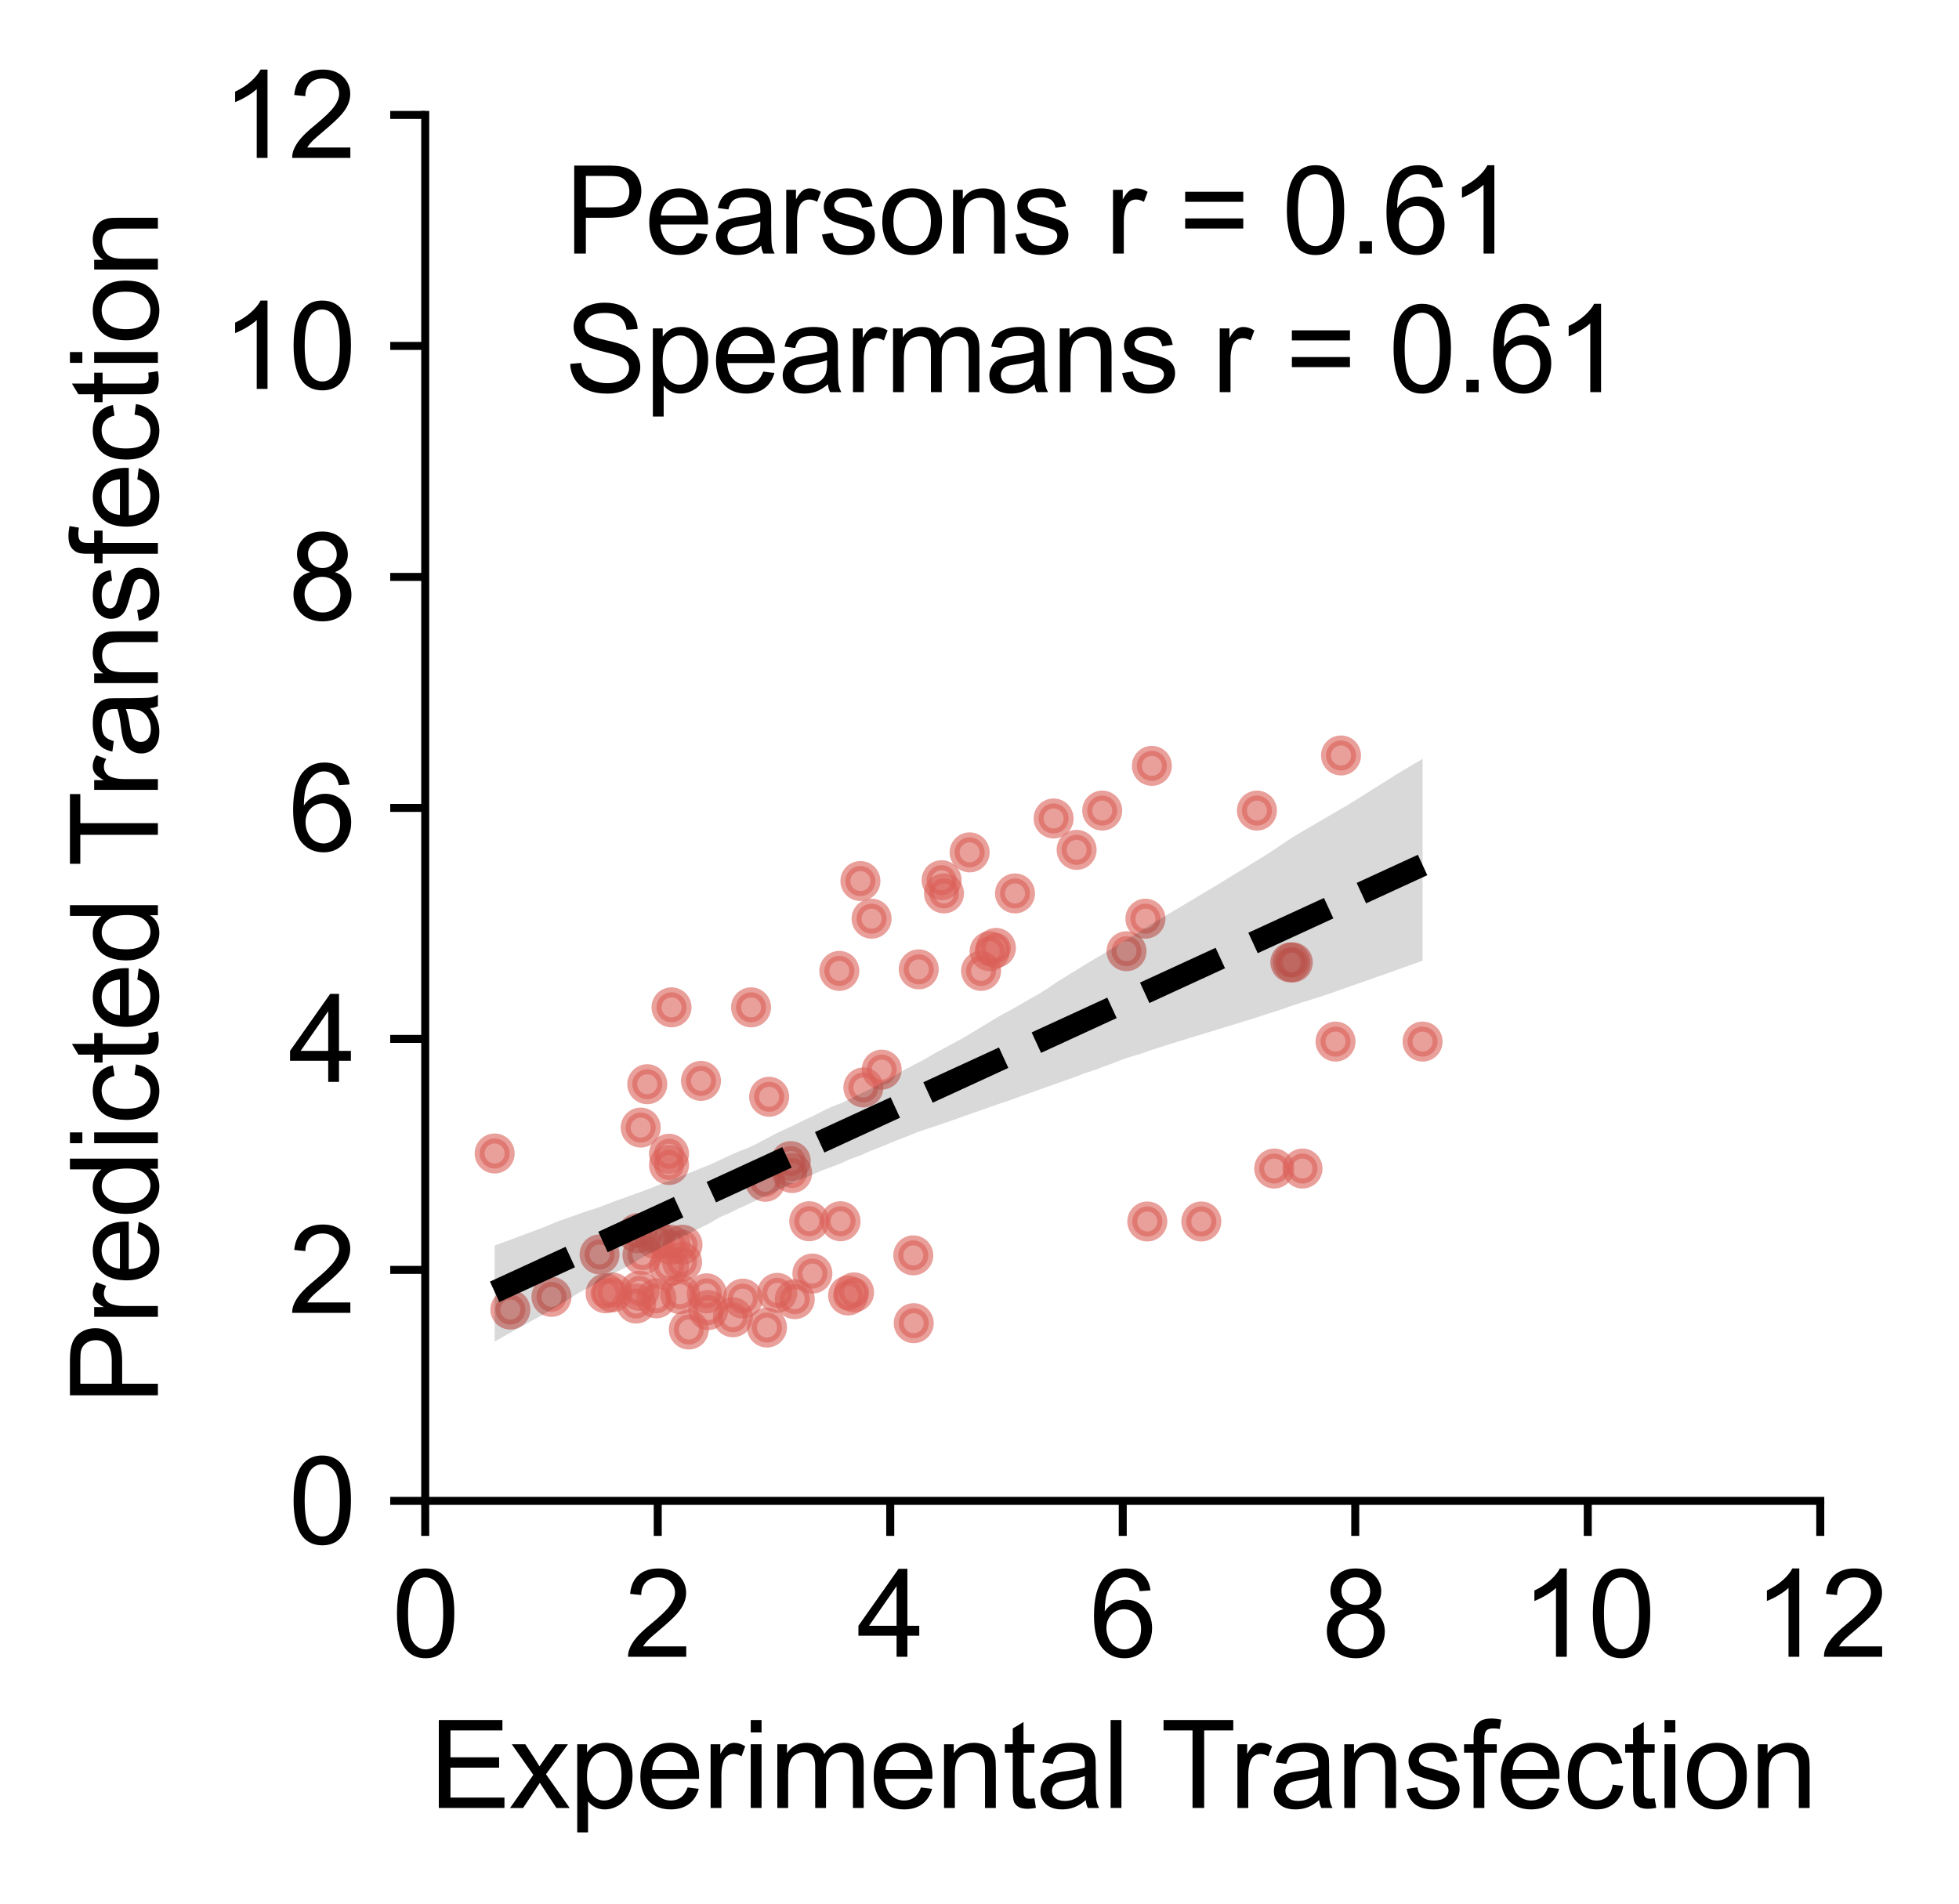 <?xml version="1.0" encoding="utf-8" standalone="no"?>
<!DOCTYPE svg PUBLIC "-//W3C//DTD SVG 1.1//EN"
  "http://www.w3.org/Graphics/SVG/1.1/DTD/svg11.dtd">
<svg xmlns:xlink="http://www.w3.org/1999/xlink" width="195.894pt" height="190.39pt" viewBox="0 0 195.894 190.39" xmlns="http://www.w3.org/2000/svg" version="1.1">
 <defs>
  <style type="text/css">*{stroke-linejoin: round; stroke-linecap: butt}</style>
 </defs>
 <g id="figure_1">
  <g id="patch_1">
   <path d="M 0 190.39 
L 195.894 190.39 
L 195.894 0 
L 0 0 
L 0 190.39 
z
" style="fill: none"/>
  </g>
  <g id="axes_1">
   <g id="patch_2">
    <path d="M 42.521 150.095 
L 182.021 150.095 
L 182.021 11.495 
L 42.521 11.495 
L 42.521 150.095 
z
" style="fill: none"/>
   </g>
   <g id="PathCollection_1">
    <defs>
     <path id="m7604adaec7" d="M 0 1.5 
C 0.398 1.5 0.779 1.342 1.061 1.061 
C 1.342 0.779 1.5 0.398 1.5 0 
C 1.5 -0.398 1.342 -0.779 1.061 -1.061 
C 0.779 -1.342 0.398 -1.5 0 -1.5 
C -0.398 -1.5 -0.779 -1.342 -1.061 -1.061 
C -1.342 -0.779 -1.5 -0.398 -1.5 0 
C -1.5 0.398 -1.342 0.779 -1.061 1.061 
C -0.779 1.342 -0.398 1.5 0 1.5 
z
" style="stroke: #db5f57; stroke-opacity: 0.6"/>
    </defs>
    <g clip-path="url(#pf74585db39)">
     <use xlink:href="#m7604adaec7" x="129.277" y="96.243" style="fill: #db5f57; fill-opacity: 0.6; stroke: #db5f57; stroke-opacity: 0.6"/>
     <use xlink:href="#m7604adaec7" x="125.691" y="81.063" style="fill: #db5f57; fill-opacity: 0.6; stroke: #db5f57; stroke-opacity: 0.6"/>
     <use xlink:href="#m7604adaec7" x="114.727" y="122.154" style="fill: #db5f57; fill-opacity: 0.6; stroke: #db5f57; stroke-opacity: 0.6"/>
     <use xlink:href="#m7604adaec7" x="98.961" y="95.125" style="fill: #db5f57; fill-opacity: 0.6; stroke: #db5f57; stroke-opacity: 0.6"/>
     <use xlink:href="#m7604adaec7" x="67.041" y="124.476" style="fill: #db5f57; fill-opacity: 0.6; stroke: #db5f57; stroke-opacity: 0.6"/>
     <use xlink:href="#m7604adaec7" x="67.151" y="100.739" style="fill: #db5f57; fill-opacity: 0.6; stroke: #db5f57; stroke-opacity: 0.6"/>
     <use xlink:href="#m7604adaec7" x="133.55" y="104.163" style="fill: #db5f57; fill-opacity: 0.6; stroke: #db5f57; stroke-opacity: 0.6"/>
     <use xlink:href="#m7604adaec7" x="87.156" y="91.873" style="fill: #db5f57; fill-opacity: 0.6; stroke: #db5f57; stroke-opacity: 0.6"/>
     <use xlink:href="#m7604adaec7" x="130.245" y="116.86" style="fill: #db5f57; fill-opacity: 0.6; stroke: #db5f57; stroke-opacity: 0.6"/>
     <use xlink:href="#m7604adaec7" x="83.931" y="97.095" style="fill: #db5f57; fill-opacity: 0.6; stroke: #db5f57; stroke-opacity: 0.6"/>
     <use xlink:href="#m7604adaec7" x="84.053" y="122.129" style="fill: #db5f57; fill-opacity: 0.6; stroke: #db5f57; stroke-opacity: 0.6"/>
     <use xlink:href="#m7604adaec7" x="94.396" y="89.345" style="fill: #db5f57; fill-opacity: 0.6; stroke: #db5f57; stroke-opacity: 0.6"/>
     <use xlink:href="#m7604adaec7" x="129.028" y="96.243" style="fill: #db5f57; fill-opacity: 0.6; stroke: #db5f57; stroke-opacity: 0.6"/>
     <use xlink:href="#m7604adaec7" x="110.22" y="81.063" style="fill: #db5f57; fill-opacity: 0.6; stroke: #db5f57; stroke-opacity: 0.6"/>
     <use xlink:href="#m7604adaec7" x="120.128" y="122.154" style="fill: #db5f57; fill-opacity: 0.6; stroke: #db5f57; stroke-opacity: 0.6"/>
     <use xlink:href="#m7604adaec7" x="112.648" y="95.125" style="fill: #db5f57; fill-opacity: 0.6; stroke: #db5f57; stroke-opacity: 0.6"/>
     <use xlink:href="#m7604adaec7" x="68.25" y="124.476" style="fill: #db5f57; fill-opacity: 0.6; stroke: #db5f57; stroke-opacity: 0.6"/>
     <use xlink:href="#m7604adaec7" x="75.104" y="100.739" style="fill: #db5f57; fill-opacity: 0.6; stroke: #db5f57; stroke-opacity: 0.6"/>
     <use xlink:href="#m7604adaec7" x="142.254" y="104.163" style="fill: #db5f57; fill-opacity: 0.6; stroke: #db5f57; stroke-opacity: 0.6"/>
     <use xlink:href="#m7604adaec7" x="114.538" y="91.873" style="fill: #db5f57; fill-opacity: 0.6; stroke: #db5f57; stroke-opacity: 0.6"/>
     <use xlink:href="#m7604adaec7" x="127.417" y="116.86" style="fill: #db5f57; fill-opacity: 0.6; stroke: #db5f57; stroke-opacity: 0.6"/>
     <use xlink:href="#m7604adaec7" x="98.105" y="97.095" style="fill: #db5f57; fill-opacity: 0.6; stroke: #db5f57; stroke-opacity: 0.6"/>
     <use xlink:href="#m7604adaec7" x="80.921" y="122.129" style="fill: #db5f57; fill-opacity: 0.6; stroke: #db5f57; stroke-opacity: 0.6"/>
     <use xlink:href="#m7604adaec7" x="101.498" y="89.345" style="fill: #db5f57; fill-opacity: 0.6; stroke: #db5f57; stroke-opacity: 0.6"/>
     <use xlink:href="#m7604adaec7" x="91.328" y="125.542" style="fill: #db5f57; fill-opacity: 0.6; stroke: #db5f57; stroke-opacity: 0.6"/>
     <use xlink:href="#m7604adaec7" x="134.097" y="75.551" style="fill: #db5f57; fill-opacity: 0.6; stroke: #db5f57; stroke-opacity: 0.6"/>
     <use xlink:href="#m7604adaec7" x="81.238" y="127.362" style="fill: #db5f57; fill-opacity: 0.6; stroke: #db5f57; stroke-opacity: 0.6"/>
     <use xlink:href="#m7604adaec7" x="86.336" y="108.751" style="fill: #db5f57; fill-opacity: 0.6; stroke: #db5f57; stroke-opacity: 0.6"/>
     <use xlink:href="#m7604adaec7" x="61.23" y="129.251" style="fill: #db5f57; fill-opacity: 0.6; stroke: #db5f57; stroke-opacity: 0.6"/>
     <use xlink:href="#m7604adaec7" x="66.9" y="115.382" style="fill: #db5f57; fill-opacity: 0.6; stroke: #db5f57; stroke-opacity: 0.6"/>
     <use xlink:href="#m7604adaec7" x="84.81" y="129.555" style="fill: #db5f57; fill-opacity: 0.6; stroke: #db5f57; stroke-opacity: 0.6"/>
     <use xlink:href="#m7604adaec7" x="115.184" y="76.59" style="fill: #db5f57; fill-opacity: 0.6; stroke: #db5f57; stroke-opacity: 0.6"/>
     <use xlink:href="#m7604adaec7" x="79.476" y="129.924" style="fill: #db5f57; fill-opacity: 0.6; stroke: #db5f57; stroke-opacity: 0.6"/>
     <use xlink:href="#m7604adaec7" x="91.87" y="96.941" style="fill: #db5f57; fill-opacity: 0.6; stroke: #db5f57; stroke-opacity: 0.6"/>
     <use xlink:href="#m7604adaec7" x="70.669" y="129.339" style="fill: #db5f57; fill-opacity: 0.6; stroke: #db5f57; stroke-opacity: 0.6"/>
     <use xlink:href="#m7604adaec7" x="96.96" y="85.241" style="fill: #db5f57; fill-opacity: 0.6; stroke: #db5f57; stroke-opacity: 0.6"/>
     <use xlink:href="#m7604adaec7" x="64.725" y="108.426" style="fill: #db5f57; fill-opacity: 0.6; stroke: #db5f57; stroke-opacity: 0.6"/>
     <use xlink:href="#m7604adaec7" x="76.911" y="109.682" style="fill: #db5f57; fill-opacity: 0.6; stroke: #db5f57; stroke-opacity: 0.6"/>
     <use xlink:href="#m7604adaec7" x="79.212" y="117.31" style="fill: #db5f57; fill-opacity: 0.6; stroke: #db5f57; stroke-opacity: 0.6"/>
     <use xlink:href="#m7604adaec7" x="64.068" y="112.763" style="fill: #db5f57; fill-opacity: 0.6; stroke: #db5f57; stroke-opacity: 0.6"/>
     <use xlink:href="#m7604adaec7" x="64.243" y="125.506" style="fill: #db5f57; fill-opacity: 0.6; stroke: #db5f57; stroke-opacity: 0.6"/>
     <use xlink:href="#m7604adaec7" x="66.9" y="116.505" style="fill: #db5f57; fill-opacity: 0.6; stroke: #db5f57; stroke-opacity: 0.6"/>
     <use xlink:href="#m7604adaec7" x="70.82" y="131.015" style="fill: #db5f57; fill-opacity: 0.6; stroke: #db5f57; stroke-opacity: 0.6"/>
     <use xlink:href="#m7604adaec7" x="99.588" y="94.797" style="fill: #db5f57; fill-opacity: 0.6; stroke: #db5f57; stroke-opacity: 0.6"/>
     <use xlink:href="#m7604adaec7" x="63.61" y="130.361" style="fill: #db5f57; fill-opacity: 0.6; stroke: #db5f57; stroke-opacity: 0.6"/>
     <use xlink:href="#m7604adaec7" x="107.659" y="84.99" style="fill: #db5f57; fill-opacity: 0.6; stroke: #db5f57; stroke-opacity: 0.6"/>
     <use xlink:href="#m7604adaec7" x="65.639" y="129.841" style="fill: #db5f57; fill-opacity: 0.6; stroke: #db5f57; stroke-opacity: 0.6"/>
     <use xlink:href="#m7604adaec7" x="105.357" y="81.851" style="fill: #db5f57; fill-opacity: 0.6; stroke: #db5f57; stroke-opacity: 0.6"/>
     <use xlink:href="#m7604adaec7" x="51.035" y="130.963" style="fill: #db5f57; fill-opacity: 0.6; stroke: #db5f57; stroke-opacity: 0.6"/>
     <use xlink:href="#m7604adaec7" x="68.88" y="132.958" style="fill: #db5f57; fill-opacity: 0.6; stroke: #db5f57; stroke-opacity: 0.6"/>
     <use xlink:href="#m7604adaec7" x="66.9" y="126.628" style="fill: #db5f57; fill-opacity: 0.6; stroke: #db5f57; stroke-opacity: 0.6"/>
     <use xlink:href="#m7604adaec7" x="68.015" y="129.427" style="fill: #db5f57; fill-opacity: 0.6; stroke: #db5f57; stroke-opacity: 0.6"/>
     <use xlink:href="#m7604adaec7" x="60.555" y="129.335" style="fill: #db5f57; fill-opacity: 0.6; stroke: #db5f57; stroke-opacity: 0.6"/>
     <use xlink:href="#m7604adaec7" x="63.758" y="123.324" style="fill: #db5f57; fill-opacity: 0.6; stroke: #db5f57; stroke-opacity: 0.6"/>
     <use xlink:href="#m7604adaec7" x="49.464" y="115.354" style="fill: #db5f57; fill-opacity: 0.6; stroke: #db5f57; stroke-opacity: 0.6"/>
     <use xlink:href="#m7604adaec7" x="73.289" y="131.734" style="fill: #db5f57; fill-opacity: 0.6; stroke: #db5f57; stroke-opacity: 0.6"/>
     <use xlink:href="#m7604adaec7" x="63.947" y="129.087" style="fill: #db5f57; fill-opacity: 0.6; stroke: #db5f57; stroke-opacity: 0.6"/>
     <use xlink:href="#m7604adaec7" x="70.097" y="108.095" style="fill: #db5f57; fill-opacity: 0.6; stroke: #db5f57; stroke-opacity: 0.6"/>
     <use xlink:href="#m7604adaec7" x="77.722" y="129.295" style="fill: #db5f57; fill-opacity: 0.6; stroke: #db5f57; stroke-opacity: 0.6"/>
     <use xlink:href="#m7604adaec7" x="94.157" y="88.023" style="fill: #db5f57; fill-opacity: 0.6; stroke: #db5f57; stroke-opacity: 0.6"/>
     <use xlink:href="#m7604adaec7" x="79.074" y="116.114" style="fill: #db5f57; fill-opacity: 0.6; stroke: #db5f57; stroke-opacity: 0.6"/>
     <use xlink:href="#m7604adaec7" x="76.693" y="132.761" style="fill: #db5f57; fill-opacity: 0.6; stroke: #db5f57; stroke-opacity: 0.6"/>
     <use xlink:href="#m7604adaec7" x="76.529" y="118.185" style="fill: #db5f57; fill-opacity: 0.6; stroke: #db5f57; stroke-opacity: 0.6"/>
     <use xlink:href="#m7604adaec7" x="85.404" y="129.245" style="fill: #db5f57; fill-opacity: 0.6; stroke: #db5f57; stroke-opacity: 0.6"/>
     <use xlink:href="#m7604adaec7" x="68.204" y="126.205" style="fill: #db5f57; fill-opacity: 0.6; stroke: #db5f57; stroke-opacity: 0.6"/>
     <use xlink:href="#m7604adaec7" x="65.518" y="123.893" style="fill: #db5f57; fill-opacity: 0.6; stroke: #db5f57; stroke-opacity: 0.6"/>
     <use xlink:href="#m7604adaec7" x="59.957" y="125.451" style="fill: #db5f57; fill-opacity: 0.6; stroke: #db5f57; stroke-opacity: 0.6"/>
     <use xlink:href="#m7604adaec7" x="91.369" y="132.324" style="fill: #db5f57; fill-opacity: 0.6; stroke: #db5f57; stroke-opacity: 0.6"/>
     <use xlink:href="#m7604adaec7" x="55.146" y="129.692" style="fill: #db5f57; fill-opacity: 0.6; stroke: #db5f57; stroke-opacity: 0.6"/>
     <use xlink:href="#m7604adaec7" x="88.169" y="106.971" style="fill: #db5f57; fill-opacity: 0.6; stroke: #db5f57; stroke-opacity: 0.6"/>
     <use xlink:href="#m7604adaec7" x="74.281" y="129.868" style="fill: #db5f57; fill-opacity: 0.6; stroke: #db5f57; stroke-opacity: 0.6"/>
     <use xlink:href="#m7604adaec7" x="86.038" y="88.108" style="fill: #db5f57; fill-opacity: 0.6; stroke: #db5f57; stroke-opacity: 0.6"/>
    </g>
   </g>
   <g id="PolyCollection_1">
    <path d="M 49.464 124.561 
L 49.464 134.165 
L 50.401 133.63 
L 51.338 133.102 
L 52.276 132.59 
L 53.213 132.071 
L 54.15 131.551 
L 55.087 131.024 
L 56.025 130.468 
L 56.962 129.875 
L 57.899 129.268 
L 58.836 128.784 
L 59.774 128.244 
L 60.711 127.691 
L 61.648 127.206 
L 62.586 126.738 
L 63.523 126.179 
L 64.46 125.628 
L 65.397 125.139 
L 66.335 124.638 
L 67.272 124.132 
L 68.209 123.695 
L 69.146 123.221 
L 70.084 122.768 
L 71.021 122.298 
L 71.958 121.732 
L 72.896 121.342 
L 73.833 120.872 
L 74.77 120.451 
L 75.707 120.005 
L 76.645 119.564 
L 77.582 119.137 
L 78.519 118.7 
L 79.457 118.222 
L 80.394 117.845 
L 81.331 117.438 
L 82.268 117.022 
L 83.206 116.676 
L 84.143 116.317 
L 85.08 115.887 
L 86.017 115.558 
L 86.955 115.138 
L 87.892 114.77 
L 88.829 114.388 
L 89.767 114.003 
L 90.704 113.645 
L 91.641 113.256 
L 92.578 112.933 
L 93.516 112.621 
L 94.453 112.308 
L 95.39 111.978 
L 96.327 111.648 
L 97.265 111.319 
L 98.202 110.989 
L 99.139 110.659 
L 100.077 110.33 
L 101.014 110.024 
L 101.951 109.672 
L 102.888 109.341 
L 103.826 109.008 
L 104.763 108.673 
L 105.7 108.341 
L 106.637 108.01 
L 107.575 107.678 
L 108.512 107.315 
L 109.449 107.013 
L 110.387 106.653 
L 111.324 106.315 
L 112.261 105.941 
L 113.198 105.644 
L 114.136 105.358 
L 115.073 105.027 
L 116.01 104.727 
L 116.948 104.426 
L 117.885 104.135 
L 118.822 103.851 
L 119.759 103.564 
L 120.697 103.278 
L 121.634 102.991 
L 122.571 102.704 
L 123.508 102.416 
L 124.446 102.129 
L 125.383 101.841 
L 126.32 101.533 
L 127.258 101.23 
L 128.195 100.927 
L 129.132 100.596 
L 130.069 100.291 
L 131.007 99.996 
L 131.944 99.702 
L 132.881 99.39 
L 133.818 99.061 
L 134.756 98.732 
L 135.693 98.403 
L 136.63 98.073 
L 137.568 97.744 
L 138.505 97.415 
L 139.442 97.08 
L 140.379 96.745 
L 141.317 96.409 
L 142.254 96.074 
L 142.254 75.883 
L 142.254 75.883 
L 141.317 76.444 
L 140.379 76.992 
L 139.442 77.57 
L 138.505 78.159 
L 137.568 78.748 
L 136.63 79.337 
L 135.693 79.926 
L 134.756 80.51 
L 133.818 81.057 
L 132.881 81.603 
L 131.944 82.15 
L 131.007 82.697 
L 130.069 83.243 
L 129.132 83.809 
L 128.195 84.436 
L 127.258 85.063 
L 126.32 85.673 
L 125.383 86.246 
L 124.446 86.819 
L 123.508 87.392 
L 122.571 87.966 
L 121.634 88.539 
L 120.697 89.104 
L 119.759 89.663 
L 118.822 90.222 
L 117.885 90.78 
L 116.948 91.339 
L 116.01 91.899 
L 115.073 92.467 
L 114.136 93.053 
L 113.198 93.633 
L 112.261 94.198 
L 111.324 94.763 
L 110.387 95.354 
L 109.449 95.905 
L 108.512 96.464 
L 107.575 97.047 
L 106.637 97.624 
L 105.7 98.201 
L 104.763 98.845 
L 103.826 99.43 
L 102.888 99.956 
L 101.951 100.506 
L 101.014 101.033 
L 100.077 101.532 
L 99.139 102.096 
L 98.202 102.661 
L 97.265 103.225 
L 96.327 103.789 
L 95.39 104.294 
L 94.453 104.803 
L 93.516 105.31 
L 92.578 105.856 
L 91.641 106.36 
L 90.704 106.842 
L 89.767 107.38 
L 88.829 107.964 
L 87.892 108.446 
L 86.955 108.938 
L 86.017 109.381 
L 85.08 109.853 
L 84.143 110.305 
L 83.206 110.664 
L 82.268 111.111 
L 81.331 111.593 
L 80.394 112.017 
L 79.457 112.495 
L 78.519 112.922 
L 77.582 113.365 
L 76.645 113.859 
L 75.707 114.361 
L 74.77 114.799 
L 73.833 115.166 
L 72.896 115.587 
L 71.958 116.021 
L 71.021 116.463 
L 70.084 116.824 
L 69.146 117.216 
L 68.209 117.595 
L 67.272 117.981 
L 66.335 118.297 
L 65.397 118.691 
L 64.46 119.048 
L 63.523 119.396 
L 62.586 119.728 
L 61.648 120.063 
L 60.711 120.424 
L 59.774 120.779 
L 58.836 121.064 
L 57.899 121.397 
L 56.962 121.73 
L 56.025 122.06 
L 55.087 122.43 
L 54.15 122.819 
L 53.213 123.169 
L 52.276 123.518 
L 51.338 123.869 
L 50.401 124.219 
L 49.464 124.561 
z
" clip-path="url(#pf74585db39)" style="fill-opacity: 0.15"/>
   </g>
   <g id="matplotlib.axis_1">
    <g id="xtick_1">
     <g id="line2d_1">
      <defs>
       <path id="m5dd167dd6c" d="M 0 0 
L 0 3.5 
" style="stroke: #000000; stroke-width: 0.8"/>
      </defs>
      <g>
       <use xlink:href="#m5dd167dd6c" x="42.521" y="150.095" style="stroke: #000000; stroke-width: 0.8"/>
      </g>
     </g>
     <g id="text_1">
      <!-- 0 -->
      <g transform="translate(39.184 165.684) scale(0.12 -0.12)">
       <defs>
        <path id="ArialMT-30" d="M 266 2259 
Q 266 3072 433 3567 
Q 600 4063 929 4331 
Q 1259 4600 1759 4600 
Q 2128 4600 2406 4451 
Q 2684 4303 2865 4023 
Q 3047 3744 3150 3342 
Q 3253 2941 3253 2259 
Q 3253 1453 3087 958 
Q 2922 463 2592 192 
Q 2263 -78 1759 -78 
Q 1097 -78 719 397 
Q 266 969 266 2259 
z
M 844 2259 
Q 844 1131 1108 757 
Q 1372 384 1759 384 
Q 2147 384 2411 759 
Q 2675 1134 2675 2259 
Q 2675 3391 2411 3762 
Q 2147 4134 1753 4134 
Q 1366 4134 1134 3806 
Q 844 3388 844 2259 
z
" transform="scale(0.016)"/>
       </defs>
       <use xlink:href="#ArialMT-30"/>
      </g>
     </g>
    </g>
    <g id="xtick_2">
     <g id="line2d_2">
      <g>
       <use xlink:href="#m5dd167dd6c" x="65.771" y="150.095" style="stroke: #000000; stroke-width: 0.8"/>
      </g>
     </g>
     <g id="text_2">
      <!-- 2 -->
      <g transform="translate(62.434 165.684) scale(0.12 -0.12)">
       <defs>
        <path id="ArialMT-32" d="M 3222 541 
L 3222 0 
L 194 0 
Q 188 203 259 391 
Q 375 700 629 1000 
Q 884 1300 1366 1694 
Q 2113 2306 2375 2664 
Q 2638 3022 2638 3341 
Q 2638 3675 2398 3904 
Q 2159 4134 1775 4134 
Q 1369 4134 1125 3890 
Q 881 3647 878 3216 
L 300 3275 
Q 359 3922 746 4261 
Q 1134 4600 1788 4600 
Q 2447 4600 2831 4234 
Q 3216 3869 3216 3328 
Q 3216 3053 3103 2787 
Q 2991 2522 2730 2228 
Q 2469 1934 1863 1422 
Q 1356 997 1212 845 
Q 1069 694 975 541 
L 3222 541 
z
" transform="scale(0.016)"/>
       </defs>
       <use xlink:href="#ArialMT-32"/>
      </g>
     </g>
    </g>
    <g id="xtick_3">
     <g id="line2d_3">
      <g>
       <use xlink:href="#m5dd167dd6c" x="89.021" y="150.095" style="stroke: #000000; stroke-width: 0.8"/>
      </g>
     </g>
     <g id="text_3">
      <!-- 4 -->
      <g transform="translate(85.684 165.684) scale(0.12 -0.12)">
       <defs>
        <path id="ArialMT-34" d="M 2069 0 
L 2069 1097 
L 81 1097 
L 81 1613 
L 2172 4581 
L 2631 4581 
L 2631 1613 
L 3250 1613 
L 3250 1097 
L 2631 1097 
L 2631 0 
L 2069 0 
z
M 2069 1613 
L 2069 3678 
L 634 1613 
L 2069 1613 
z
" transform="scale(0.016)"/>
       </defs>
       <use xlink:href="#ArialMT-34"/>
      </g>
     </g>
    </g>
    <g id="xtick_4">
     <g id="line2d_4">
      <g>
       <use xlink:href="#m5dd167dd6c" x="112.271" y="150.095" style="stroke: #000000; stroke-width: 0.8"/>
      </g>
     </g>
     <g id="text_4">
      <!-- 6 -->
      <g transform="translate(108.934 165.684) scale(0.12 -0.12)">
       <defs>
        <path id="ArialMT-36" d="M 3184 3459 
L 2625 3416 
Q 2550 3747 2413 3897 
Q 2184 4138 1850 4138 
Q 1581 4138 1378 3988 
Q 1113 3794 959 3422 
Q 806 3050 800 2363 
Q 1003 2672 1297 2822 
Q 1591 2972 1913 2972 
Q 2475 2972 2870 2558 
Q 3266 2144 3266 1488 
Q 3266 1056 3080 686 
Q 2894 316 2569 119 
Q 2244 -78 1831 -78 
Q 1128 -78 684 439 
Q 241 956 241 2144 
Q 241 3472 731 4075 
Q 1159 4600 1884 4600 
Q 2425 4600 2770 4297 
Q 3116 3994 3184 3459 
z
M 888 1484 
Q 888 1194 1011 928 
Q 1134 663 1356 523 
Q 1578 384 1822 384 
Q 2178 384 2434 671 
Q 2691 959 2691 1453 
Q 2691 1928 2437 2201 
Q 2184 2475 1800 2475 
Q 1419 2475 1153 2201 
Q 888 1928 888 1484 
z
" transform="scale(0.016)"/>
       </defs>
       <use xlink:href="#ArialMT-36"/>
      </g>
     </g>
    </g>
    <g id="xtick_5">
     <g id="line2d_5">
      <g>
       <use xlink:href="#m5dd167dd6c" x="135.521" y="150.095" style="stroke: #000000; stroke-width: 0.8"/>
      </g>
     </g>
     <g id="text_5">
      <!-- 8 -->
      <g transform="translate(132.184 165.684) scale(0.12 -0.12)">
       <defs>
        <path id="ArialMT-38" d="M 1131 2484 
Q 781 2613 612 2850 
Q 444 3088 444 3419 
Q 444 3919 803 4259 
Q 1163 4600 1759 4600 
Q 2359 4600 2725 4251 
Q 3091 3903 3091 3403 
Q 3091 3084 2923 2848 
Q 2756 2613 2416 2484 
Q 2838 2347 3058 2040 
Q 3278 1734 3278 1309 
Q 3278 722 2862 322 
Q 2447 -78 1769 -78 
Q 1091 -78 675 323 
Q 259 725 259 1325 
Q 259 1772 486 2073 
Q 713 2375 1131 2484 
z
M 1019 3438 
Q 1019 3113 1228 2906 
Q 1438 2700 1772 2700 
Q 2097 2700 2305 2904 
Q 2513 3109 2513 3406 
Q 2513 3716 2298 3927 
Q 2084 4138 1766 4138 
Q 1444 4138 1231 3931 
Q 1019 3725 1019 3438 
z
M 838 1322 
Q 838 1081 952 856 
Q 1066 631 1291 507 
Q 1516 384 1775 384 
Q 2178 384 2440 643 
Q 2703 903 2703 1303 
Q 2703 1709 2433 1975 
Q 2163 2241 1756 2241 
Q 1359 2241 1098 1978 
Q 838 1716 838 1322 
z
" transform="scale(0.016)"/>
       </defs>
       <use xlink:href="#ArialMT-38"/>
      </g>
     </g>
    </g>
    <g id="xtick_6">
     <g id="line2d_6">
      <g>
       <use xlink:href="#m5dd167dd6c" x="158.771" y="150.095" style="stroke: #000000; stroke-width: 0.8"/>
      </g>
     </g>
     <g id="text_6">
      <!-- 10 -->
      <g transform="translate(152.097 165.684) scale(0.12 -0.12)">
       <defs>
        <path id="ArialMT-31" d="M 2384 0 
L 1822 0 
L 1822 3584 
Q 1619 3391 1289 3197 
Q 959 3003 697 2906 
L 697 3450 
Q 1169 3672 1522 3987 
Q 1875 4303 2022 4600 
L 2384 4600 
L 2384 0 
z
" transform="scale(0.016)"/>
       </defs>
       <use xlink:href="#ArialMT-31"/>
       <use xlink:href="#ArialMT-30" x="55.615"/>
      </g>
     </g>
    </g>
    <g id="xtick_7">
     <g id="line2d_7">
      <g>
       <use xlink:href="#m5dd167dd6c" x="182.021" y="150.095" style="stroke: #000000; stroke-width: 0.8"/>
      </g>
     </g>
     <g id="text_7">
      <!-- 12 -->
      <g transform="translate(175.347 165.684) scale(0.12 -0.12)">
       <use xlink:href="#ArialMT-31"/>
       <use xlink:href="#ArialMT-32" x="55.615"/>
      </g>
     </g>
    </g>
    <g id="text_8">
     <!-- Experimental Transfection -->
     <g transform="translate(42.908 180.805) scale(0.12 -0.12)">
      <defs>
       <path id="ArialMT-45" d="M 506 0 
L 506 4581 
L 3819 4581 
L 3819 4041 
L 1113 4041 
L 1113 2638 
L 3647 2638 
L 3647 2100 
L 1113 2100 
L 1113 541 
L 3925 541 
L 3925 0 
L 506 0 
z
" transform="scale(0.016)"/>
       <path id="ArialMT-78" d="M 47 0 
L 1259 1725 
L 138 3319 
L 841 3319 
L 1350 2541 
Q 1494 2319 1581 2169 
Q 1719 2375 1834 2534 
L 2394 3319 
L 3066 3319 
L 1919 1756 
L 3153 0 
L 2463 0 
L 1781 1031 
L 1600 1309 
L 728 0 
L 47 0 
z
" transform="scale(0.016)"/>
       <path id="ArialMT-70" d="M 422 -1272 
L 422 3319 
L 934 3319 
L 934 2888 
Q 1116 3141 1344 3267 
Q 1572 3394 1897 3394 
Q 2322 3394 2647 3175 
Q 2972 2956 3137 2557 
Q 3303 2159 3303 1684 
Q 3303 1175 3120 767 
Q 2938 359 2589 142 
Q 2241 -75 1856 -75 
Q 1575 -75 1351 44 
Q 1128 163 984 344 
L 984 -1272 
L 422 -1272 
z
M 931 1641 
Q 931 1000 1190 694 
Q 1450 388 1819 388 
Q 2194 388 2461 705 
Q 2728 1022 2728 1688 
Q 2728 2322 2467 2637 
Q 2206 2953 1844 2953 
Q 1484 2953 1207 2617 
Q 931 2281 931 1641 
z
" transform="scale(0.016)"/>
       <path id="ArialMT-65" d="M 2694 1069 
L 3275 997 
Q 3138 488 2766 206 
Q 2394 -75 1816 -75 
Q 1088 -75 661 373 
Q 234 822 234 1631 
Q 234 2469 665 2931 
Q 1097 3394 1784 3394 
Q 2450 3394 2872 2941 
Q 3294 2488 3294 1666 
Q 3294 1616 3291 1516 
L 816 1516 
Q 847 969 1125 678 
Q 1403 388 1819 388 
Q 2128 388 2347 550 
Q 2566 713 2694 1069 
z
M 847 1978 
L 2700 1978 
Q 2663 2397 2488 2606 
Q 2219 2931 1791 2931 
Q 1403 2931 1139 2672 
Q 875 2413 847 1978 
z
" transform="scale(0.016)"/>
       <path id="ArialMT-72" d="M 416 0 
L 416 3319 
L 922 3319 
L 922 2816 
Q 1116 3169 1280 3281 
Q 1444 3394 1641 3394 
Q 1925 3394 2219 3213 
L 2025 2691 
Q 1819 2813 1613 2813 
Q 1428 2813 1281 2702 
Q 1134 2591 1072 2394 
Q 978 2094 978 1738 
L 978 0 
L 416 0 
z
" transform="scale(0.016)"/>
       <path id="ArialMT-69" d="M 425 3934 
L 425 4581 
L 988 4581 
L 988 3934 
L 425 3934 
z
M 425 0 
L 425 3319 
L 988 3319 
L 988 0 
L 425 0 
z
" transform="scale(0.016)"/>
       <path id="ArialMT-6d" d="M 422 0 
L 422 3319 
L 925 3319 
L 925 2853 
Q 1081 3097 1340 3245 
Q 1600 3394 1931 3394 
Q 2300 3394 2536 3241 
Q 2772 3088 2869 2813 
Q 3263 3394 3894 3394 
Q 4388 3394 4653 3120 
Q 4919 2847 4919 2278 
L 4919 0 
L 4359 0 
L 4359 2091 
Q 4359 2428 4304 2576 
Q 4250 2725 4106 2815 
Q 3963 2906 3769 2906 
Q 3419 2906 3187 2673 
Q 2956 2441 2956 1928 
L 2956 0 
L 2394 0 
L 2394 2156 
Q 2394 2531 2256 2718 
Q 2119 2906 1806 2906 
Q 1569 2906 1367 2781 
Q 1166 2656 1075 2415 
Q 984 2175 984 1722 
L 984 0 
L 422 0 
z
" transform="scale(0.016)"/>
       <path id="ArialMT-6e" d="M 422 0 
L 422 3319 
L 928 3319 
L 928 2847 
Q 1294 3394 1984 3394 
Q 2284 3394 2536 3286 
Q 2788 3178 2913 3003 
Q 3038 2828 3088 2588 
Q 3119 2431 3119 2041 
L 3119 0 
L 2556 0 
L 2556 2019 
Q 2556 2363 2490 2533 
Q 2425 2703 2258 2804 
Q 2091 2906 1866 2906 
Q 1506 2906 1245 2678 
Q 984 2450 984 1813 
L 984 0 
L 422 0 
z
" transform="scale(0.016)"/>
       <path id="ArialMT-74" d="M 1650 503 
L 1731 6 
Q 1494 -44 1306 -44 
Q 1000 -44 831 53 
Q 663 150 594 308 
Q 525 466 525 972 
L 525 2881 
L 113 2881 
L 113 3319 
L 525 3319 
L 525 4141 
L 1084 4478 
L 1084 3319 
L 1650 3319 
L 1650 2881 
L 1084 2881 
L 1084 941 
Q 1084 700 1114 631 
Q 1144 563 1211 522 
Q 1278 481 1403 481 
Q 1497 481 1650 503 
z
" transform="scale(0.016)"/>
       <path id="ArialMT-61" d="M 2588 409 
Q 2275 144 1986 34 
Q 1697 -75 1366 -75 
Q 819 -75 525 192 
Q 231 459 231 875 
Q 231 1119 342 1320 
Q 453 1522 633 1644 
Q 813 1766 1038 1828 
Q 1203 1872 1538 1913 
Q 2219 1994 2541 2106 
Q 2544 2222 2544 2253 
Q 2544 2597 2384 2738 
Q 2169 2928 1744 2928 
Q 1347 2928 1158 2789 
Q 969 2650 878 2297 
L 328 2372 
Q 403 2725 575 2942 
Q 747 3159 1072 3276 
Q 1397 3394 1825 3394 
Q 2250 3394 2515 3294 
Q 2781 3194 2906 3042 
Q 3031 2891 3081 2659 
Q 3109 2516 3109 2141 
L 3109 1391 
Q 3109 606 3145 398 
Q 3181 191 3288 0 
L 2700 0 
Q 2613 175 2588 409 
z
M 2541 1666 
Q 2234 1541 1622 1453 
Q 1275 1403 1131 1340 
Q 988 1278 909 1158 
Q 831 1038 831 891 
Q 831 666 1001 516 
Q 1172 366 1500 366 
Q 1825 366 2078 508 
Q 2331 650 2450 897 
Q 2541 1088 2541 1459 
L 2541 1666 
z
" transform="scale(0.016)"/>
       <path id="ArialMT-6c" d="M 409 0 
L 409 4581 
L 972 4581 
L 972 0 
L 409 0 
z
" transform="scale(0.016)"/>
       <path id="ArialMT-20" transform="scale(0.016)"/>
       <path id="ArialMT-54" d="M 1659 0 
L 1659 4041 
L 150 4041 
L 150 4581 
L 3781 4581 
L 3781 4041 
L 2266 4041 
L 2266 0 
L 1659 0 
z
" transform="scale(0.016)"/>
       <path id="ArialMT-73" d="M 197 991 
L 753 1078 
Q 800 744 1014 566 
Q 1228 388 1613 388 
Q 2000 388 2187 545 
Q 2375 703 2375 916 
Q 2375 1106 2209 1216 
Q 2094 1291 1634 1406 
Q 1016 1563 777 1677 
Q 538 1791 414 1992 
Q 291 2194 291 2438 
Q 291 2659 392 2848 
Q 494 3038 669 3163 
Q 800 3259 1026 3326 
Q 1253 3394 1513 3394 
Q 1903 3394 2198 3281 
Q 2494 3169 2634 2976 
Q 2775 2784 2828 2463 
L 2278 2388 
Q 2241 2644 2061 2787 
Q 1881 2931 1553 2931 
Q 1166 2931 1000 2803 
Q 834 2675 834 2503 
Q 834 2394 903 2306 
Q 972 2216 1119 2156 
Q 1203 2125 1616 2013 
Q 2213 1853 2448 1751 
Q 2684 1650 2818 1456 
Q 2953 1263 2953 975 
Q 2953 694 2789 445 
Q 2625 197 2315 61 
Q 2006 -75 1616 -75 
Q 969 -75 630 194 
Q 291 463 197 991 
z
" transform="scale(0.016)"/>
       <path id="ArialMT-66" d="M 556 0 
L 556 2881 
L 59 2881 
L 59 3319 
L 556 3319 
L 556 3672 
Q 556 4006 616 4169 
Q 697 4388 901 4523 
Q 1106 4659 1475 4659 
Q 1713 4659 2000 4603 
L 1916 4113 
Q 1741 4144 1584 4144 
Q 1328 4144 1222 4034 
Q 1116 3925 1116 3625 
L 1116 3319 
L 1763 3319 
L 1763 2881 
L 1116 2881 
L 1116 0 
L 556 0 
z
" transform="scale(0.016)"/>
       <path id="ArialMT-63" d="M 2588 1216 
L 3141 1144 
Q 3050 572 2676 248 
Q 2303 -75 1759 -75 
Q 1078 -75 664 370 
Q 250 816 250 1647 
Q 250 2184 428 2587 
Q 606 2991 970 3192 
Q 1334 3394 1763 3394 
Q 2303 3394 2647 3120 
Q 2991 2847 3088 2344 
L 2541 2259 
Q 2463 2594 2264 2762 
Q 2066 2931 1784 2931 
Q 1359 2931 1093 2626 
Q 828 2322 828 1663 
Q 828 994 1084 691 
Q 1341 388 1753 388 
Q 2084 388 2306 591 
Q 2528 794 2588 1216 
z
" transform="scale(0.016)"/>
       <path id="ArialMT-6f" d="M 213 1659 
Q 213 2581 725 3025 
Q 1153 3394 1769 3394 
Q 2453 3394 2887 2945 
Q 3322 2497 3322 1706 
Q 3322 1066 3130 698 
Q 2938 331 2570 128 
Q 2203 -75 1769 -75 
Q 1072 -75 642 372 
Q 213 819 213 1659 
z
M 791 1659 
Q 791 1022 1069 705 
Q 1347 388 1769 388 
Q 2188 388 2466 706 
Q 2744 1025 2744 1678 
Q 2744 2294 2464 2611 
Q 2184 2928 1769 2928 
Q 1347 2928 1069 2612 
Q 791 2297 791 1659 
z
" transform="scale(0.016)"/>
      </defs>
      <use xlink:href="#ArialMT-45"/>
      <use xlink:href="#ArialMT-78" x="66.699"/>
      <use xlink:href="#ArialMT-70" x="116.699"/>
      <use xlink:href="#ArialMT-65" x="172.314"/>
      <use xlink:href="#ArialMT-72" x="227.93"/>
      <use xlink:href="#ArialMT-69" x="261.23"/>
      <use xlink:href="#ArialMT-6d" x="283.447"/>
      <use xlink:href="#ArialMT-65" x="366.748"/>
      <use xlink:href="#ArialMT-6e" x="422.363"/>
      <use xlink:href="#ArialMT-74" x="477.979"/>
      <use xlink:href="#ArialMT-61" x="505.762"/>
      <use xlink:href="#ArialMT-6c" x="561.377"/>
      <use xlink:href="#ArialMT-20" x="583.594"/>
      <use xlink:href="#ArialMT-54" x="609.627"/>
      <use xlink:href="#ArialMT-72" x="666.961"/>
      <use xlink:href="#ArialMT-61" x="700.262"/>
      <use xlink:href="#ArialMT-6e" x="755.877"/>
      <use xlink:href="#ArialMT-73" x="811.492"/>
      <use xlink:href="#ArialMT-66" x="861.492"/>
      <use xlink:href="#ArialMT-65" x="889.275"/>
      <use xlink:href="#ArialMT-63" x="944.891"/>
      <use xlink:href="#ArialMT-74" x="994.891"/>
      <use xlink:href="#ArialMT-69" x="1022.674"/>
      <use xlink:href="#ArialMT-6f" x="1044.891"/>
      <use xlink:href="#ArialMT-6e" x="1100.506"/>
     </g>
    </g>
   </g>
   <g id="matplotlib.axis_2">
    <g id="ytick_1">
     <g id="line2d_8">
      <defs>
       <path id="m60b86dc4bb" d="M 0 0 
L -3.5 0 
" style="stroke: #000000; stroke-width: 0.8"/>
      </defs>
      <g>
       <use xlink:href="#m60b86dc4bb" x="42.521" y="150.095" style="stroke: #000000; stroke-width: 0.8"/>
      </g>
     </g>
     <g id="text_9">
      <!-- 0 -->
      <g transform="translate(28.848 154.389) scale(0.12 -0.12)">
       <use xlink:href="#ArialMT-30"/>
      </g>
     </g>
    </g>
    <g id="ytick_2">
     <g id="line2d_9">
      <g>
       <use xlink:href="#m60b86dc4bb" x="42.521" y="126.995" style="stroke: #000000; stroke-width: 0.8"/>
      </g>
     </g>
     <g id="text_10">
      <!-- 2 -->
      <g transform="translate(28.848 131.289) scale(0.12 -0.12)">
       <use xlink:href="#ArialMT-32"/>
      </g>
     </g>
    </g>
    <g id="ytick_3">
     <g id="line2d_10">
      <g>
       <use xlink:href="#m60b86dc4bb" x="42.521" y="103.895" style="stroke: #000000; stroke-width: 0.8"/>
      </g>
     </g>
     <g id="text_11">
      <!-- 4 -->
      <g transform="translate(28.848 108.189) scale(0.12 -0.12)">
       <use xlink:href="#ArialMT-34"/>
      </g>
     </g>
    </g>
    <g id="ytick_4">
     <g id="line2d_11">
      <g>
       <use xlink:href="#m60b86dc4bb" x="42.521" y="80.795" style="stroke: #000000; stroke-width: 0.8"/>
      </g>
     </g>
     <g id="text_12">
      <!-- 6 -->
      <g transform="translate(28.848 85.089) scale(0.12 -0.12)">
       <use xlink:href="#ArialMT-36"/>
      </g>
     </g>
    </g>
    <g id="ytick_5">
     <g id="line2d_12">
      <g>
       <use xlink:href="#m60b86dc4bb" x="42.521" y="57.695" style="stroke: #000000; stroke-width: 0.8"/>
      </g>
     </g>
     <g id="text_13">
      <!-- 8 -->
      <g transform="translate(28.848 61.989) scale(0.12 -0.12)">
       <use xlink:href="#ArialMT-38"/>
      </g>
     </g>
    </g>
    <g id="ytick_6">
     <g id="line2d_13">
      <g>
       <use xlink:href="#m60b86dc4bb" x="42.521" y="34.595" style="stroke: #000000; stroke-width: 0.8"/>
      </g>
     </g>
     <g id="text_14">
      <!-- 10 -->
      <g transform="translate(22.174 38.889) scale(0.12 -0.12)">
       <use xlink:href="#ArialMT-31"/>
       <use xlink:href="#ArialMT-30" x="55.615"/>
      </g>
     </g>
    </g>
    <g id="ytick_7">
     <g id="line2d_14">
      <g>
       <use xlink:href="#m60b86dc4bb" x="42.521" y="11.495" style="stroke: #000000; stroke-width: 0.8"/>
      </g>
     </g>
     <g id="text_15">
      <!-- 12 -->
      <g transform="translate(22.174 15.789) scale(0.12 -0.12)">
       <use xlink:href="#ArialMT-31"/>
       <use xlink:href="#ArialMT-32" x="55.615"/>
      </g>
     </g>
    </g>
    <g id="text_16">
     <!-- Predicted Transfection -->
     <g transform="translate(15.789 140.49) rotate(-90) scale(0.12 -0.12)">
      <defs>
       <path id="ArialMT-50" d="M 494 0 
L 494 4581 
L 2222 4581 
Q 2678 4581 2919 4538 
Q 3256 4481 3484 4323 
Q 3713 4166 3852 3881 
Q 3991 3597 3991 3256 
Q 3991 2672 3619 2267 
Q 3247 1863 2275 1863 
L 1100 1863 
L 1100 0 
L 494 0 
z
M 1100 2403 
L 2284 2403 
Q 2872 2403 3119 2622 
Q 3366 2841 3366 3238 
Q 3366 3525 3220 3729 
Q 3075 3934 2838 4000 
Q 2684 4041 2272 4041 
L 1100 4041 
L 1100 2403 
z
" transform="scale(0.016)"/>
       <path id="ArialMT-64" d="M 2575 0 
L 2575 419 
Q 2259 -75 1647 -75 
Q 1250 -75 917 144 
Q 584 363 401 755 
Q 219 1147 219 1656 
Q 219 2153 384 2558 
Q 550 2963 881 3178 
Q 1213 3394 1622 3394 
Q 1922 3394 2156 3267 
Q 2391 3141 2538 2938 
L 2538 4581 
L 3097 4581 
L 3097 0 
L 2575 0 
z
M 797 1656 
Q 797 1019 1065 703 
Q 1334 388 1700 388 
Q 2069 388 2326 689 
Q 2584 991 2584 1609 
Q 2584 2291 2321 2609 
Q 2059 2928 1675 2928 
Q 1300 2928 1048 2622 
Q 797 2316 797 1656 
z
" transform="scale(0.016)"/>
      </defs>
      <use xlink:href="#ArialMT-50"/>
      <use xlink:href="#ArialMT-72" x="66.699"/>
      <use xlink:href="#ArialMT-65" x="100"/>
      <use xlink:href="#ArialMT-64" x="155.615"/>
      <use xlink:href="#ArialMT-69" x="211.23"/>
      <use xlink:href="#ArialMT-63" x="233.447"/>
      <use xlink:href="#ArialMT-74" x="283.447"/>
      <use xlink:href="#ArialMT-65" x="311.23"/>
      <use xlink:href="#ArialMT-64" x="366.846"/>
      <use xlink:href="#ArialMT-20" x="422.461"/>
      <use xlink:href="#ArialMT-54" x="448.494"/>
      <use xlink:href="#ArialMT-72" x="505.828"/>
      <use xlink:href="#ArialMT-61" x="539.129"/>
      <use xlink:href="#ArialMT-6e" x="594.744"/>
      <use xlink:href="#ArialMT-73" x="650.359"/>
      <use xlink:href="#ArialMT-66" x="700.359"/>
      <use xlink:href="#ArialMT-65" x="728.143"/>
      <use xlink:href="#ArialMT-63" x="783.758"/>
      <use xlink:href="#ArialMT-74" x="833.758"/>
      <use xlink:href="#ArialMT-69" x="861.541"/>
      <use xlink:href="#ArialMT-6f" x="883.758"/>
      <use xlink:href="#ArialMT-6e" x="939.373"/>
     </g>
    </g>
   </g>
   <g id="line2d_15">
    <path d="M 49.464 129.188 
L 50.401 128.757 
L 51.338 128.326 
L 52.276 127.895 
L 53.213 127.464 
L 54.15 127.032 
L 55.087 126.601 
L 56.025 126.17 
L 56.962 125.739 
L 57.899 125.308 
L 58.836 124.877 
L 59.774 124.445 
L 60.711 124.014 
L 61.648 123.583 
L 62.586 123.152 
L 63.523 122.721 
L 64.46 122.29 
L 65.397 121.858 
L 66.335 121.427 
L 67.272 120.996 
L 68.209 120.565 
L 69.146 120.134 
L 70.084 119.703 
L 71.021 119.271 
L 71.958 118.84 
L 72.896 118.409 
L 73.833 117.978 
L 74.77 117.547 
L 75.707 117.116 
L 76.645 116.684 
L 77.582 116.253 
L 78.519 115.822 
L 79.457 115.391 
L 80.394 114.96 
L 81.331 114.529 
L 82.268 114.097 
L 83.206 113.666 
L 84.143 113.235 
L 85.08 112.804 
L 86.017 112.373 
L 86.955 111.942 
L 87.892 111.51 
L 88.829 111.079 
L 89.767 110.648 
L 90.704 110.217 
L 91.641 109.786 
L 92.578 109.355 
L 93.516 108.923 
L 94.453 108.492 
L 95.39 108.061 
L 96.327 107.63 
L 97.265 107.199 
L 98.202 106.768 
L 99.139 106.336 
L 100.077 105.905 
L 101.014 105.474 
L 101.951 105.043 
L 102.888 104.612 
L 103.826 104.181 
L 104.763 103.749 
L 105.7 103.318 
L 106.637 102.887 
L 107.575 102.456 
L 108.512 102.025 
L 109.449 101.594 
L 110.387 101.162 
L 111.324 100.731 
L 112.261 100.3 
L 113.198 99.869 
L 114.136 99.438 
L 115.073 99.007 
L 116.01 98.575 
L 116.948 98.144 
L 117.885 97.713 
L 118.822 97.282 
L 119.759 96.851 
L 120.697 96.42 
L 121.634 95.988 
L 122.571 95.557 
L 123.508 95.126 
L 124.446 94.695 
L 125.383 94.264 
L 126.32 93.832 
L 127.258 93.401 
L 128.195 92.97 
L 129.132 92.539 
L 130.069 92.108 
L 131.007 91.677 
L 131.944 91.245 
L 132.881 90.814 
L 133.818 90.383 
L 134.756 89.952 
L 135.693 89.521 
L 136.63 89.09 
L 137.568 88.658 
L 138.505 88.227 
L 139.442 87.796 
L 140.379 87.365 
L 141.317 86.934 
L 142.254 86.503 
" clip-path="url(#pf74585db39)" style="fill: none; stroke-dasharray: 8.325,3.6; stroke-dashoffset: 0; stroke: #000000; stroke-width: 2.25"/>
   </g>
   <g id="patch_3">
    <path d="M 42.521 150.095 
L 42.521 11.495 
" style="fill: none; stroke: #000000; stroke-width: 0.8; stroke-linejoin: miter; stroke-linecap: square"/>
   </g>
   <g id="patch_4">
    <path d="M 42.521 150.095 
L 182.021 150.095 
" style="fill: none; stroke: #000000; stroke-width: 0.8; stroke-linejoin: miter; stroke-linecap: square"/>
   </g>
   <g id="text_17">
    <!-- Pearsons r = 0.61 -->
    <g transform="translate(56.471 25.355) scale(0.12 -0.12)">
     <defs>
      <path id="ArialMT-3d" d="M 3381 2694 
L 356 2694 
L 356 3219 
L 3381 3219 
L 3381 2694 
z
M 3381 1303 
L 356 1303 
L 356 1828 
L 3381 1828 
L 3381 1303 
z
" transform="scale(0.016)"/>
      <path id="ArialMT-2e" d="M 581 0 
L 581 641 
L 1222 641 
L 1222 0 
L 581 0 
z
" transform="scale(0.016)"/>
     </defs>
     <use xlink:href="#ArialMT-50"/>
     <use xlink:href="#ArialMT-65" x="66.699"/>
     <use xlink:href="#ArialMT-61" x="122.314"/>
     <use xlink:href="#ArialMT-72" x="177.93"/>
     <use xlink:href="#ArialMT-73" x="211.23"/>
     <use xlink:href="#ArialMT-6f" x="261.23"/>
     <use xlink:href="#ArialMT-6e" x="316.846"/>
     <use xlink:href="#ArialMT-73" x="372.461"/>
     <use xlink:href="#ArialMT-20" x="422.461"/>
     <use xlink:href="#ArialMT-72" x="450.244"/>
     <use xlink:href="#ArialMT-20" x="483.545"/>
     <use xlink:href="#ArialMT-3d" x="511.328"/>
     <use xlink:href="#ArialMT-20" x="569.727"/>
     <use xlink:href="#ArialMT-30" x="597.51"/>
     <use xlink:href="#ArialMT-2e" x="653.125"/>
     <use xlink:href="#ArialMT-36" x="680.908"/>
     <use xlink:href="#ArialMT-31" x="736.523"/>
    </g>
   </g>
   <g id="text_18">
    <!-- Spearmans r = 0.61 -->
    <g transform="translate(56.471 39.215) scale(0.12 -0.12)">
     <defs>
      <path id="ArialMT-53" d="M 288 1472 
L 859 1522 
Q 900 1178 1048 958 
Q 1197 738 1509 602 
Q 1822 466 2213 466 
Q 2559 466 2825 569 
Q 3091 672 3220 851 
Q 3350 1031 3350 1244 
Q 3350 1459 3225 1620 
Q 3100 1781 2813 1891 
Q 2628 1963 1997 2114 
Q 1366 2266 1113 2400 
Q 784 2572 623 2826 
Q 463 3081 463 3397 
Q 463 3744 659 4045 
Q 856 4347 1234 4503 
Q 1613 4659 2075 4659 
Q 2584 4659 2973 4495 
Q 3363 4331 3572 4012 
Q 3781 3694 3797 3291 
L 3216 3247 
Q 3169 3681 2898 3903 
Q 2628 4125 2100 4125 
Q 1550 4125 1298 3923 
Q 1047 3722 1047 3438 
Q 1047 3191 1225 3031 
Q 1400 2872 2139 2705 
Q 2878 2538 3153 2413 
Q 3553 2228 3743 1945 
Q 3934 1663 3934 1294 
Q 3934 928 3725 604 
Q 3516 281 3123 101 
Q 2731 -78 2241 -78 
Q 1619 -78 1198 103 
Q 778 284 539 648 
Q 300 1013 288 1472 
z
" transform="scale(0.016)"/>
     </defs>
     <use xlink:href="#ArialMT-53"/>
     <use xlink:href="#ArialMT-70" x="66.699"/>
     <use xlink:href="#ArialMT-65" x="122.314"/>
     <use xlink:href="#ArialMT-61" x="177.93"/>
     <use xlink:href="#ArialMT-72" x="233.545"/>
     <use xlink:href="#ArialMT-6d" x="266.846"/>
     <use xlink:href="#ArialMT-61" x="350.146"/>
     <use xlink:href="#ArialMT-6e" x="405.762"/>
     <use xlink:href="#ArialMT-73" x="461.377"/>
     <use xlink:href="#ArialMT-20" x="511.377"/>
     <use xlink:href="#ArialMT-72" x="539.16"/>
     <use xlink:href="#ArialMT-20" x="572.461"/>
     <use xlink:href="#ArialMT-3d" x="600.244"/>
     <use xlink:href="#ArialMT-20" x="658.643"/>
     <use xlink:href="#ArialMT-30" x="686.426"/>
     <use xlink:href="#ArialMT-2e" x="742.041"/>
     <use xlink:href="#ArialMT-36" x="769.824"/>
     <use xlink:href="#ArialMT-31" x="825.439"/>
    </g>
   </g>
  </g>
 </g>
 <defs>
  <clipPath id="pf74585db39">
   <rect x="42.521" y="11.495" width="139.5" height="138.6"/>
  </clipPath>
 </defs>
</svg>
